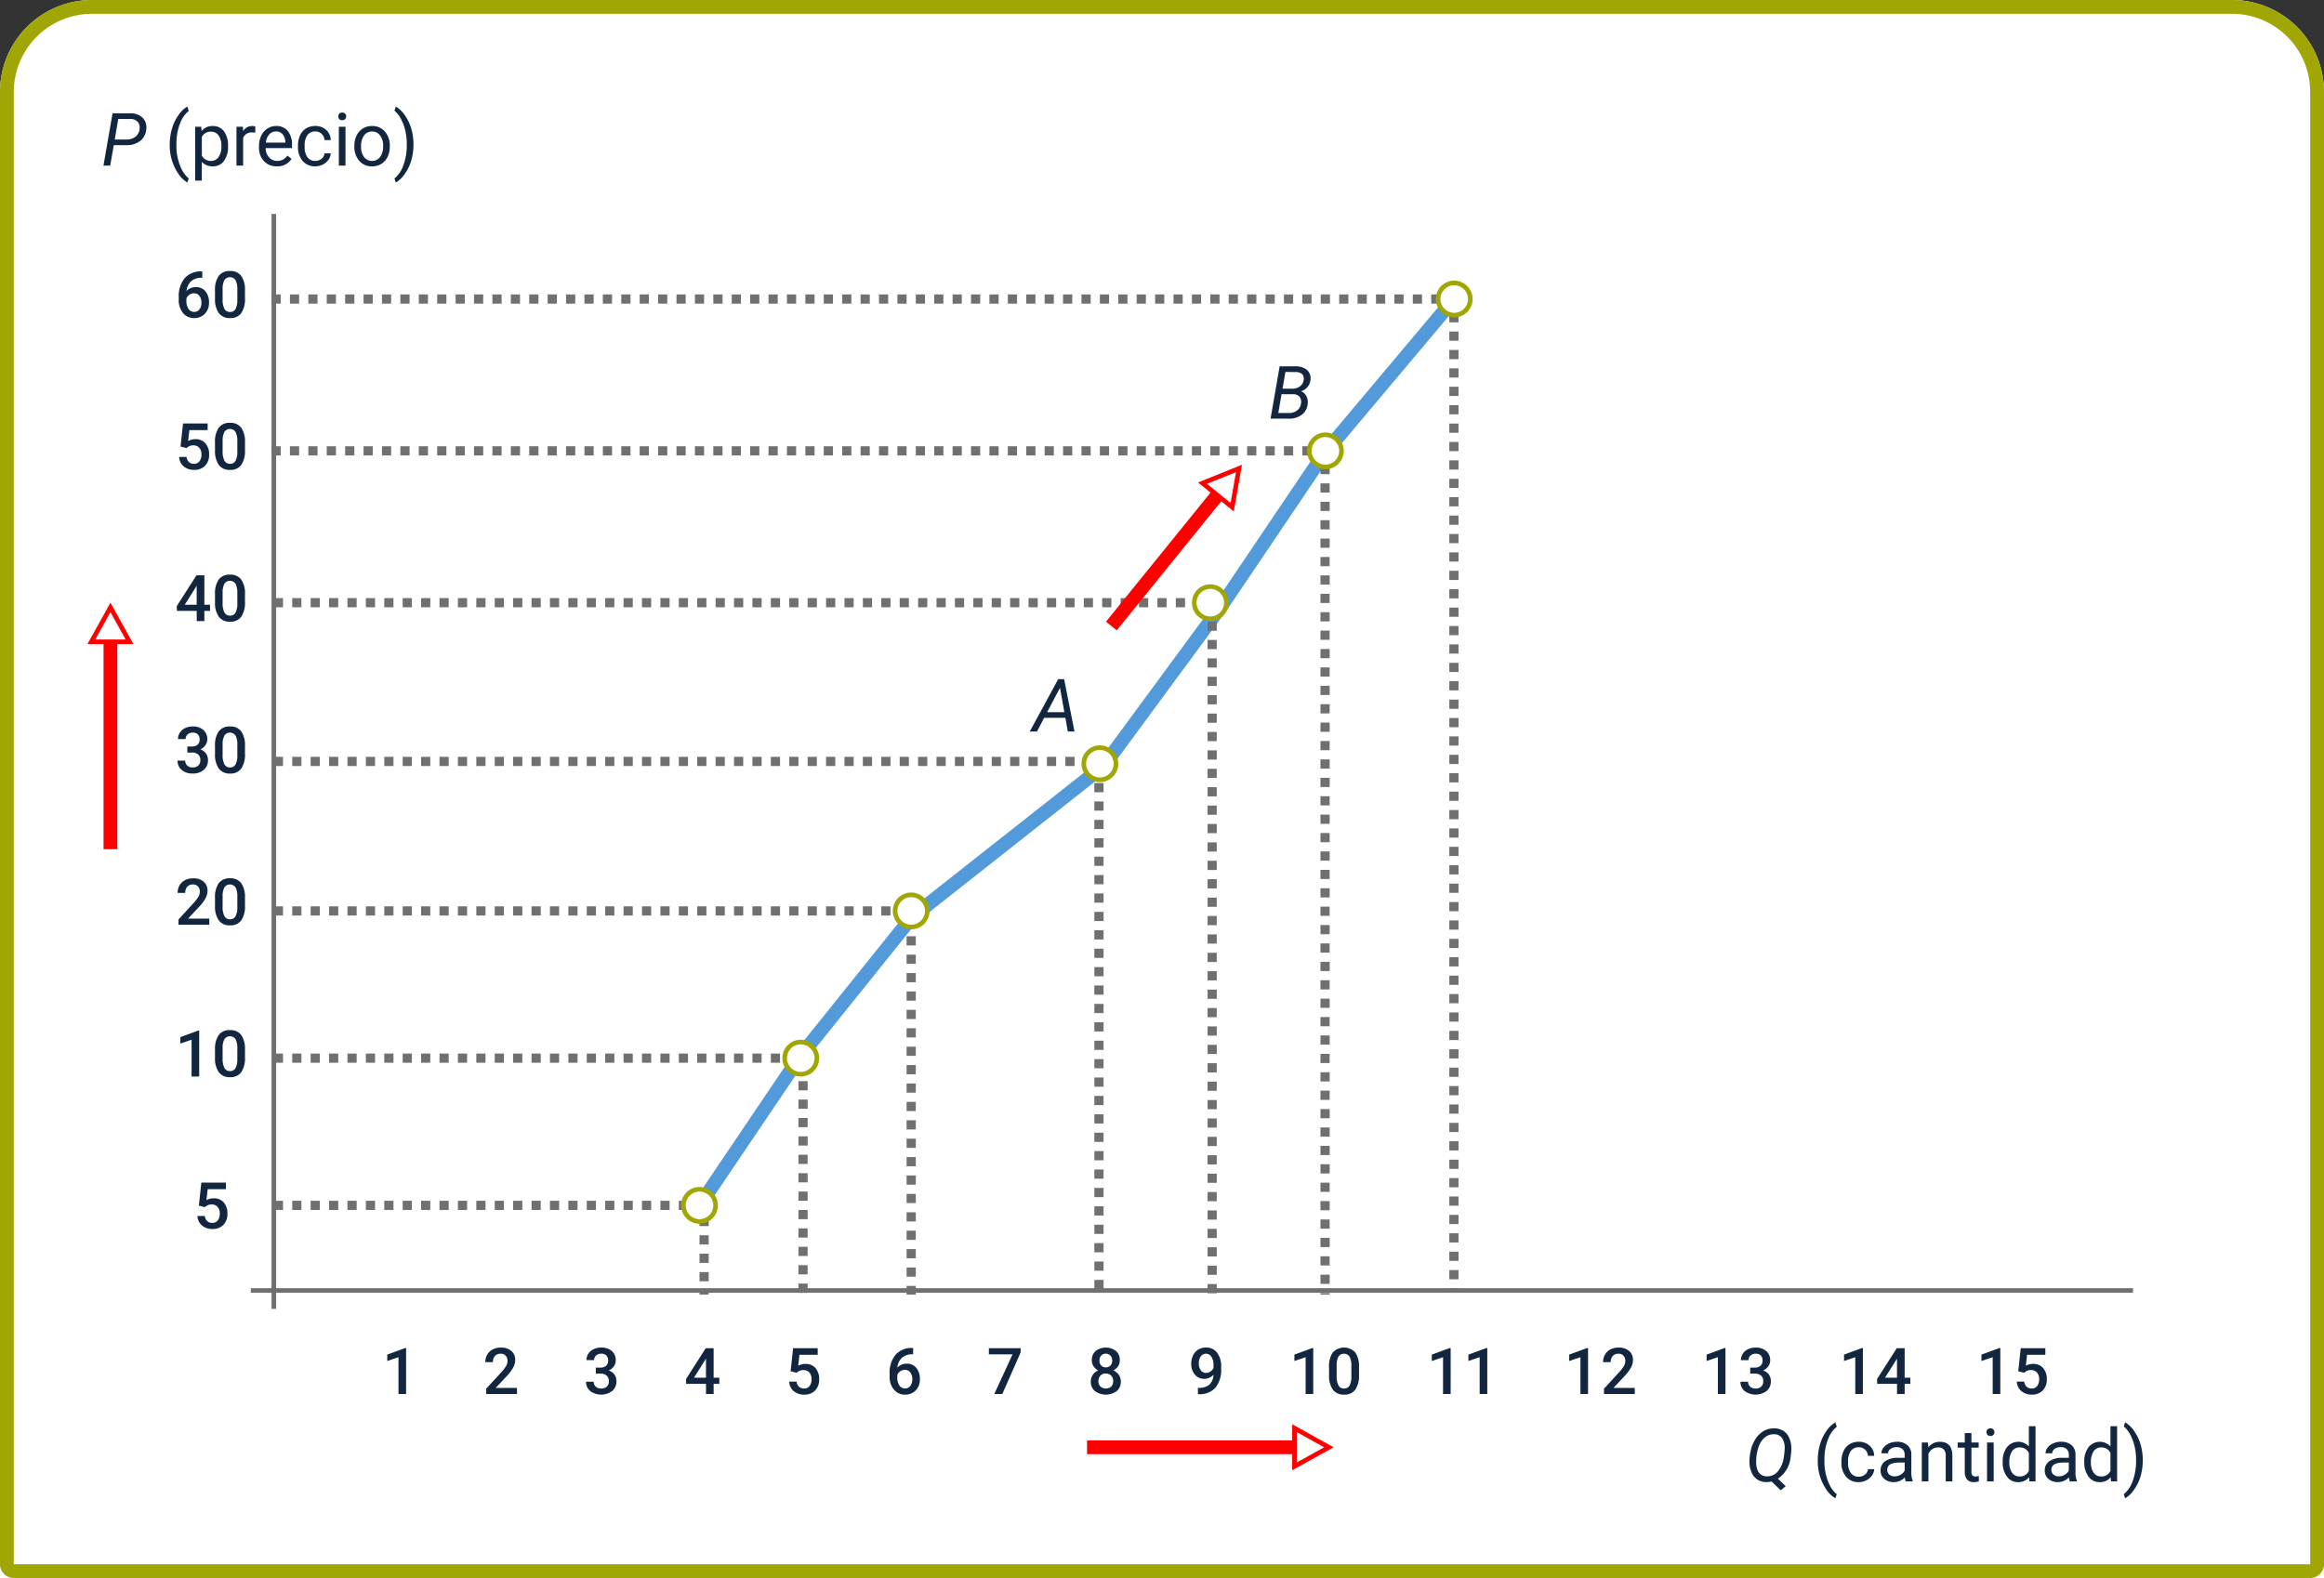 <svg xmlns="http://www.w3.org/2000/svg" width="505" height="343" viewBox="0 0 505 343">
  <rect x="0" y="0" width="505" height="343" fill="#333333" stroke="none"/>
  <g id="Grupo_79043" data-name="Grupo 79043" transform="translate(-810 -5577)">
    <g id="Grupo_73637" data-name="Grupo 73637" transform="translate(2 1718)">
      <g id="Rectángulo_21117" data-name="Rectángulo 21117" transform="translate(808 3859)" fill="#fff" stroke="#a0a603" stroke-width="3">
        <path d="M20,0H485a20,20,0,0,1,20,20V343a0,0,0,0,1,0,0H0a0,0,0,0,1,0,0V20A20,20,0,0,1,20,0Z" stroke="none"/>
        <path d="M20,1.5H485A18.5,18.5,0,0,1,503.5,20V340a1.5,1.5,0,0,1-1.5,1.5H3A1.5,1.5,0,0,1,1.5,340V20A18.5,18.5,0,0,1,20,1.5Z" fill="none"/>
      </g>
    </g>
    <path id="Trazado_177510" data-name="Trazado 177510" d="M10.956,3V4.373h-.205a3.3,3.3,0,0,0-2.229.766,3.2,3.2,0,0,0-.991,2.112A2.7,2.7,0,0,1,9.575,6.41a2.548,2.548,0,0,1,2.082.93,3.662,3.662,0,0,1,.762,2.4,3.423,3.423,0,0,1-.892,2.458,3.079,3.079,0,0,1-2.341.94,3.008,3.008,0,0,1-2.417-1.1,4.329,4.329,0,0,1-.926-2.885V8.584a6.092,6.092,0,0,1,1.275-4.1A4.571,4.571,0,0,1,10.785,3ZM9.172,7.75a1.749,1.749,0,0,0-1,.308,1.8,1.8,0,0,0-.667.82v.506a2.98,2.98,0,0,0,.465,1.76,1.418,1.418,0,0,0,1.2.653,1.4,1.4,0,0,0,1.169-.554,2.306,2.306,0,0,0,.431-1.456,2.339,2.339,0,0,0-.437-1.47A1.4,1.4,0,0,0,9.172,7.75ZM20.232,8.81a5.428,5.428,0,0,1-.8,3.237,2.837,2.837,0,0,1-2.444,1.09,2.874,2.874,0,0,1-2.43-1.063,5.2,5.2,0,0,1-.837-3.148V7.2a5.346,5.346,0,0,1,.8-3.22A2.863,2.863,0,0,1,16.972,2.91a2.879,2.879,0,0,1,2.437,1.046,5.183,5.183,0,0,1,.824,3.131ZM18.571,6.95A4.211,4.211,0,0,0,18.188,4.9a1.463,1.463,0,0,0-2.413-.034,3.892,3.892,0,0,0-.4,1.931V9.049a4.32,4.32,0,0,0,.39,2.078,1.309,1.309,0,0,0,1.224.684,1.286,1.286,0,0,0,1.183-.632,4.065,4.065,0,0,0,.4-1.979ZM6.232,41.064l.54-5.018h5.346v1.436H8.153L7.88,39.861a3.073,3.073,0,0,1,1.559-.4,2.773,2.773,0,0,1,2.211.909,3.6,3.6,0,0,1,.79,2.447,3.316,3.316,0,0,1-.875,2.417,3.193,3.193,0,0,1-2.4.9A3.345,3.345,0,0,1,6.9,45.361a2.805,2.805,0,0,1-.974-2.047H7.531a1.754,1.754,0,0,0,.52,1.111,1.58,1.58,0,0,0,1.107.386,1.428,1.428,0,0,0,1.193-.547,2.36,2.36,0,0,0,.427-1.49,2.086,2.086,0,0,0-.472-1.439,1.65,1.65,0,0,0-1.3-.53,2.161,2.161,0,0,0-.766.12,2.168,2.168,0,0,0-.684.468Zm14,.745a5.428,5.428,0,0,1-.8,3.237,2.837,2.837,0,0,1-2.444,1.09,2.874,2.874,0,0,1-2.43-1.063,5.2,5.2,0,0,1-.837-3.148V40.2a5.346,5.346,0,0,1,.8-3.22,2.863,2.863,0,0,1,2.451-1.073,2.879,2.879,0,0,1,2.437,1.046,5.183,5.183,0,0,1,.824,3.131ZM18.571,39.95a4.211,4.211,0,0,0-.383-2.054,1.463,1.463,0,0,0-2.413-.034,3.892,3.892,0,0,0-.4,1.931v2.256a4.32,4.32,0,0,0,.39,2.078,1.309,1.309,0,0,0,1.224.684,1.286,1.286,0,0,0,1.183-.632,4.065,4.065,0,0,0,.4-1.979Zm-7.164,35.5h1.237v1.333H11.407V79H9.746V76.785h-4.3L5.4,75.773l4.293-6.727h1.716Zm-4.266,0h2.6V71.3l-.123.219Zm13.091-.643a5.428,5.428,0,0,1-.8,3.237,2.837,2.837,0,0,1-2.444,1.09,2.874,2.874,0,0,1-2.43-1.063,5.2,5.2,0,0,1-.837-3.148V73.2a5.346,5.346,0,0,1,.8-3.22,2.863,2.863,0,0,1,2.451-1.073,2.879,2.879,0,0,1,2.437,1.046,5.183,5.183,0,0,1,.824,3.131ZM18.571,72.95a4.211,4.211,0,0,0-.383-2.054,1.463,1.463,0,0,0-2.413-.034,3.892,3.892,0,0,0-.4,1.931v2.256a4.32,4.32,0,0,0,.39,2.078,1.309,1.309,0,0,0,1.224.684,1.286,1.286,0,0,0,1.183-.632,4.065,4.065,0,0,0,.4-1.979ZM7.709,106.265H8.721a1.811,1.811,0,0,0,1.213-.4,1.414,1.414,0,0,0,.448-1.128,1.541,1.541,0,0,0-.373-1.1,1.5,1.5,0,0,0-1.138-.393,1.586,1.586,0,0,0-1.1.386,1.291,1.291,0,0,0-.431,1.008H5.679a2.514,2.514,0,0,1,.407-1.395,2.733,2.733,0,0,1,1.135-.981,3.7,3.7,0,0,1,1.63-.352,3.423,3.423,0,0,1,2.341.749,2.627,2.627,0,0,1,.851,2.082A2.115,2.115,0,0,1,11.616,106a2.679,2.679,0,0,1-1.1.892,2.442,2.442,0,0,1,1.248.882,2.414,2.414,0,0,1,.427,1.436,2.673,2.673,0,0,1-.919,2.133,3.57,3.57,0,0,1-2.417.793,3.543,3.543,0,0,1-2.352-.766,2.521,2.521,0,0,1-.916-2.037H7.244a1.39,1.39,0,0,0,.441,1.066,1.672,1.672,0,0,0,1.186.41,1.725,1.725,0,0,0,1.217-.41,1.539,1.539,0,0,0,.444-1.189,1.554,1.554,0,0,0-.465-1.21,1.987,1.987,0,0,0-1.381-.424H7.709Zm12.523,1.545a5.428,5.428,0,0,1-.8,3.237,2.837,2.837,0,0,1-2.444,1.09,2.874,2.874,0,0,1-2.43-1.063,5.2,5.2,0,0,1-.837-3.148V106.2a5.346,5.346,0,0,1,.8-3.22,2.863,2.863,0,0,1,2.451-1.073,2.879,2.879,0,0,1,2.437,1.046,5.183,5.183,0,0,1,.824,3.131Zm-1.661-1.859a4.211,4.211,0,0,0-.383-2.054,1.463,1.463,0,0,0-2.413-.034,3.892,3.892,0,0,0-.4,1.931v2.256a4.32,4.32,0,0,0,.39,2.078,1.309,1.309,0,0,0,1.224.684,1.286,1.286,0,0,0,1.183-.632,4.065,4.065,0,0,0,.4-1.979ZM12.48,145H5.788v-1.142L9.1,140.242a8.256,8.256,0,0,0,1.022-1.336,2.165,2.165,0,0,0,.3-1.077,1.636,1.636,0,0,0-.4-1.148,1.387,1.387,0,0,0-1.077-.437,1.6,1.6,0,0,0-1.251.492,1.936,1.936,0,0,0-.444,1.347H5.6a3.256,3.256,0,0,1,.414-1.637,2.848,2.848,0,0,1,1.183-1.131,3.764,3.764,0,0,1,1.774-.4,3.367,3.367,0,0,1,2.287.728,2.527,2.527,0,0,1,.837,2.013,3.416,3.416,0,0,1-.42,1.562,8.882,8.882,0,0,1-1.377,1.856l-2.434,2.6H12.48Zm7.752-4.19a5.428,5.428,0,0,1-.8,3.237,2.837,2.837,0,0,1-2.444,1.09,2.874,2.874,0,0,1-2.43-1.063,5.2,5.2,0,0,1-.837-3.148V139.2a5.346,5.346,0,0,1,.8-3.22,2.863,2.863,0,0,1,2.451-1.073,2.879,2.879,0,0,1,2.437,1.046,5.183,5.183,0,0,1,.824,3.131Zm-1.661-1.859a4.211,4.211,0,0,0-.383-2.054,1.463,1.463,0,0,0-2.413-.034,3.892,3.892,0,0,0-.4,1.931v2.256a4.32,4.32,0,0,0,.39,2.078,1.309,1.309,0,0,0,1.224.684,1.286,1.286,0,0,0,1.183-.632,4.065,4.065,0,0,0,.4-1.979ZM10.286,178H8.632v-8l-2.44.832v-1.395l3.883-1.429h.212Zm9.946-4.19a5.428,5.428,0,0,1-.8,3.237,2.837,2.837,0,0,1-2.444,1.09,2.874,2.874,0,0,1-2.43-1.063,5.2,5.2,0,0,1-.837-3.148V172.2a5.346,5.346,0,0,1,.8-3.22,2.863,2.863,0,0,1,2.451-1.073,2.879,2.879,0,0,1,2.437,1.046,5.183,5.183,0,0,1,.824,3.131Zm-1.661-1.859a4.211,4.211,0,0,0-.383-2.054,1.463,1.463,0,0,0-2.413-.034,3.892,3.892,0,0,0-.4,1.931v2.256a4.32,4.32,0,0,0,.39,2.078,1.309,1.309,0,0,0,1.224.684,1.286,1.286,0,0,0,1.183-.632,4.065,4.065,0,0,0,.4-1.979Zm-8.36,34.114.54-5.018H16.1v1.436H12.132l-.273,2.379a3.073,3.073,0,0,1,1.559-.4,2.773,2.773,0,0,1,2.211.909,3.6,3.6,0,0,1,.79,2.447,3.316,3.316,0,0,1-.875,2.417,3.193,3.193,0,0,1-2.4.9,3.345,3.345,0,0,1-2.266-.776,2.805,2.805,0,0,1-.974-2.047H11.51a1.754,1.754,0,0,0,.52,1.111,1.58,1.58,0,0,0,1.107.386,1.428,1.428,0,0,0,1.193-.547,2.36,2.36,0,0,0,.427-1.49,2.086,2.086,0,0,0-.472-1.439,1.65,1.65,0,0,0-1.3-.53,2.161,2.161,0,0,0-.766.12,2.169,2.169,0,0,0-.684.468Z" transform="translate(843 5633)" fill="#12263f"/>
    <path id="Trazado_177511" data-name="Trazado 177511" d="M5.243,13H3.589V5l-2.44.832V4.441L5.031,3.013h.212Zm24.1,0H22.647V11.858l3.315-3.616a8.256,8.256,0,0,0,1.022-1.336,2.165,2.165,0,0,0,.3-1.077,1.636,1.636,0,0,0-.4-1.148,1.387,1.387,0,0,0-1.077-.437,1.6,1.6,0,0,0-1.251.492,1.936,1.936,0,0,0-.444,1.347H22.456a3.256,3.256,0,0,1,.414-1.637,2.848,2.848,0,0,1,1.183-1.131,3.764,3.764,0,0,1,1.774-.4,3.367,3.367,0,0,1,2.287.728,2.527,2.527,0,0,1,.837,2.013,3.416,3.416,0,0,1-.42,1.562,8.882,8.882,0,0,1-1.377,1.856l-2.434,2.6H29.34ZM46.471,7.265h1.012a1.811,1.811,0,0,0,1.213-.4,1.414,1.414,0,0,0,.448-1.128,1.541,1.541,0,0,0-.373-1.1,1.5,1.5,0,0,0-1.138-.393,1.586,1.586,0,0,0-1.1.386A1.291,1.291,0,0,0,46.1,5.638H44.44a2.514,2.514,0,0,1,.407-1.395,2.733,2.733,0,0,1,1.135-.981,3.7,3.7,0,0,1,1.63-.352,3.423,3.423,0,0,1,2.341.749A2.627,2.627,0,0,1,50.8,5.74,2.115,2.115,0,0,1,50.377,7a2.679,2.679,0,0,1-1.1.892,2.442,2.442,0,0,1,1.248.882,2.414,2.414,0,0,1,.427,1.436,2.673,2.673,0,0,1-.919,2.133,4.037,4.037,0,0,1-4.768.027,2.521,2.521,0,0,1-.916-2.037h1.661a1.39,1.39,0,0,0,.441,1.066,1.672,1.672,0,0,0,1.186.41,1.725,1.725,0,0,0,1.217-.41,1.539,1.539,0,0,0,.444-1.189A1.554,1.554,0,0,0,48.829,9a1.987,1.987,0,0,0-1.381-.424h-.978Zm25.6,2.188h1.237v1.333H72.071V13H70.41V10.785h-4.3l-.048-1.012,4.293-6.727h1.716Zm-4.266,0h2.6V5.3l-.123.219ZM88.8,8.064l.54-5.018h5.346V4.482H90.72l-.273,2.379A3.073,3.073,0,0,1,92,6.465a2.773,2.773,0,0,1,2.211.909,3.6,3.6,0,0,1,.79,2.447,3.316,3.316,0,0,1-.875,2.417,3.193,3.193,0,0,1-2.4.9,3.345,3.345,0,0,1-2.266-.776,2.805,2.805,0,0,1-.974-2.047H90.1a1.754,1.754,0,0,0,.52,1.111,1.58,1.58,0,0,0,1.107.386,1.428,1.428,0,0,0,1.193-.547,2.36,2.36,0,0,0,.427-1.49,2.086,2.086,0,0,0-.472-1.439,1.65,1.65,0,0,0-1.3-.53,1.814,1.814,0,0,0-1.449.588ZM115.425,3V4.373h-.205a3.3,3.3,0,0,0-2.229.766A3.2,3.2,0,0,0,112,7.251a2.7,2.7,0,0,1,2.044-.841,2.548,2.548,0,0,1,2.082.93,3.662,3.662,0,0,1,.762,2.4A3.423,3.423,0,0,1,116,12.2a3.079,3.079,0,0,1-2.341.94,3.008,3.008,0,0,1-2.417-1.1,4.329,4.329,0,0,1-.926-2.885V8.584a6.092,6.092,0,0,1,1.275-4.1A4.571,4.571,0,0,1,115.254,3ZM113.641,7.75a1.749,1.749,0,0,0-1,.308,1.8,1.8,0,0,0-.667.82v.506a2.98,2.98,0,0,0,.465,1.76,1.418,1.418,0,0,0,1.2.653,1.4,1.4,0,0,0,1.169-.554,2.306,2.306,0,0,0,.431-1.456,2.339,2.339,0,0,0-.437-1.47A1.4,1.4,0,0,0,113.641,7.75Zm25.143-3.78L134.8,13h-1.743l3.972-8.62h-5.147V3.047h6.9Zm21.547,1.7a2.314,2.314,0,0,1-.376,1.3,2.608,2.608,0,0,1-1.025.9,2.84,2.84,0,0,1,1.2.991,2.5,2.5,0,0,1,.42,1.422,2.611,2.611,0,0,1-.889,2.082,4.03,4.03,0,0,1-4.741,0,2.609,2.609,0,0,1-.892-2.078,2.53,2.53,0,0,1,.424-1.436,2.723,2.723,0,0,1,1.189-.978,2.593,2.593,0,0,1-1.015-.9,2.329,2.329,0,0,1-.373-1.3,2.589,2.589,0,0,1,.82-2.017,3.675,3.675,0,0,1,4.437,0A2.589,2.589,0,0,1,160.33,5.672ZM158.888,10.2a1.641,1.641,0,0,0-.441-1.193,1.55,1.55,0,0,0-1.166-.455,1.533,1.533,0,0,0-1.159.451,1.653,1.653,0,0,0-.434,1.2,1.6,1.6,0,0,0,.427,1.169,1.82,1.82,0,0,0,2.352.014A1.606,1.606,0,0,0,158.888,10.2Zm-.212-4.471a1.545,1.545,0,0,0-.376-1.07,1.445,1.445,0,0,0-2.017-.021,1.545,1.545,0,0,0-.369,1.09,1.539,1.539,0,0,0,.373,1.087,1.462,1.462,0,0,0,2.017,0A1.539,1.539,0,0,0,158.676,5.733Zm22,3.1a2.715,2.715,0,0,1-4.04-.038,3.61,3.61,0,0,1-.779-2.417,3.962,3.962,0,0,1,.4-1.784,2.956,2.956,0,0,1,1.128-1.244,3.2,3.2,0,0,1,1.7-.444,2.875,2.875,0,0,1,2.386,1.121,4.722,4.722,0,0,1,.882,3V7.5a6.133,6.133,0,0,1-1.217,4.108,4.58,4.58,0,0,1-3.63,1.436h-.2V11.667h.239a3.4,3.4,0,0,0,2.256-.708A2.949,2.949,0,0,0,180.674,8.837Zm-1.6-.417a1.676,1.676,0,0,0,.937-.287,1.892,1.892,0,0,0,.677-.793V6.69a3.118,3.118,0,0,0-.451-1.771,1.359,1.359,0,0,0-1.169-.67,1.343,1.343,0,0,0-1.145.591,2.486,2.486,0,0,0-.427,1.494,2.455,2.455,0,0,0,.431,1.511A1.364,1.364,0,0,0,179.074,8.42ZM202.364,13H200.71V5l-2.44.832V4.441l3.883-1.429h.212Zm9.946-4.19a5.428,5.428,0,0,1-.8,3.237,2.837,2.837,0,0,1-2.444,1.09,2.874,2.874,0,0,1-2.43-1.063,5.2,5.2,0,0,1-.837-3.148V7.2a5.346,5.346,0,0,1,.8-3.22,3.348,3.348,0,0,1,4.888-.027,5.183,5.183,0,0,1,.824,3.131ZM210.649,6.95a4.211,4.211,0,0,0-.383-2.054,1.463,1.463,0,0,0-2.413-.034,3.892,3.892,0,0,0-.4,1.931V9.049a4.32,4.32,0,0,0,.39,2.078,1.309,1.309,0,0,0,1.224.684,1.286,1.286,0,0,0,1.183-.632,4.065,4.065,0,0,0,.4-1.979ZM232.224,13h-1.654V5l-2.44.832V4.441l3.883-1.429h.212Zm7.957,0h-1.654V5l-2.44.832V4.441l3.883-1.429h.212Zm21.9,0h-1.654V5l-2.44.832V4.441l3.883-1.429h.212Zm10.151,0h-6.692V11.858l3.315-3.616a8.255,8.255,0,0,0,1.022-1.336,2.165,2.165,0,0,0,.3-1.077,1.636,1.636,0,0,0-.4-1.148,1.387,1.387,0,0,0-1.077-.437,1.6,1.6,0,0,0-1.251.492,1.935,1.935,0,0,0-.444,1.347h-1.661a3.256,3.256,0,0,1,.414-1.637,2.848,2.848,0,0,1,1.183-1.131,3.764,3.764,0,0,1,1.774-.4,3.367,3.367,0,0,1,2.287.728,2.527,2.527,0,0,1,.837,2.013,3.416,3.416,0,0,1-.42,1.562,8.882,8.882,0,0,1-1.377,1.856l-2.434,2.6h4.621Zm19.708,0h-1.654V5l-2.44.832V4.441l3.883-1.429h.212Zm5.38-5.735h1.012a1.811,1.811,0,0,0,1.213-.4A1.415,1.415,0,0,0,300,5.74a1.541,1.541,0,0,0-.373-1.1,1.5,1.5,0,0,0-1.138-.393,1.586,1.586,0,0,0-1.1.386,1.291,1.291,0,0,0-.431,1.008h-1.661a2.514,2.514,0,0,1,.407-1.395,2.733,2.733,0,0,1,1.135-.981,3.7,3.7,0,0,1,1.63-.352,3.423,3.423,0,0,1,2.341.749,2.627,2.627,0,0,1,.851,2.082A2.115,2.115,0,0,1,301.229,7a2.679,2.679,0,0,1-1.1.892,2.442,2.442,0,0,1,1.248.882,2.414,2.414,0,0,1,.427,1.436,2.673,2.673,0,0,1-.919,2.133,4.037,4.037,0,0,1-4.768.027,2.521,2.521,0,0,1-.916-2.037h1.661A1.39,1.39,0,0,0,297.3,11.4a1.672,1.672,0,0,0,1.186.41,1.725,1.725,0,0,0,1.217-.41,1.539,1.539,0,0,0,.444-1.189A1.554,1.554,0,0,0,299.681,9a1.987,1.987,0,0,0-1.381-.424h-.978ZM321.8,13h-1.654V5l-2.44.832V4.441l3.883-1.429h.212Zm9.078-3.548h1.237v1.333H330.88V13h-1.661V10.785h-4.3l-.048-1.012,4.293-6.727h1.716Zm-4.266,0h2.6V5.3l-.123.219ZM351.661,13h-1.654V5l-2.44.832V4.441l3.883-1.429h.212Zm3.9-4.936.54-5.018h5.346V4.482h-3.965l-.273,2.379a3.073,3.073,0,0,1,1.559-.4,2.773,2.773,0,0,1,2.211.909,3.6,3.6,0,0,1,.79,2.447,3.316,3.316,0,0,1-.875,2.417,3.194,3.194,0,0,1-2.4.9,3.345,3.345,0,0,1-2.266-.776,2.805,2.805,0,0,1-.974-2.047h1.606a1.754,1.754,0,0,0,.52,1.111,1.58,1.58,0,0,0,1.107.386,1.428,1.428,0,0,0,1.193-.547,2.36,2.36,0,0,0,.427-1.49,2.086,2.086,0,0,0-.472-1.439,1.65,1.65,0,0,0-1.3-.53,1.814,1.814,0,0,0-1.449.588Z" transform="translate(893 5867)" fill="#12263f"/>
    <path id="Trazado_177512" data-name="Trazado 177512" d="M0,0V238" transform="translate(869.5 5623.5)" fill="none" stroke="#707070" stroke-width="1"/>
    <path id="Trazado_177513" data-name="Trazado 177513" d="M0,0H409" transform="translate(864.5 5857.5)" fill="none" stroke="#707070" stroke-width="1"/>
    <g id="Grupo_72897" data-name="Grupo 72897" transform="translate(1046.209 5896.581) rotate(-90)">
      <path id="Trazado_166255" data-name="Trazado 166255" d="M3,0H0V50.636H3Z" transform="translate(3.5 0)" fill="red"/>
      <g id="Polígono_1" data-name="Polígono 1" transform="translate(10 53.582) rotate(180)" fill="#fff">
        <path d="M 9.15 8.5 L 0.85 8.5 L 5 1.03 L 9.15 8.5 Z" stroke="none"/>
        <path d="M 5 2.059 L 1.7 8 L 8.3 8 L 5 2.059 M 5 0 L 10 9 L -9.5367431640625e-07 9 L 5 0 Z" stroke="none" fill="red"/>
      </g>
    </g>
    <g id="Grupo_73636" data-name="Grupo 73636" transform="translate(839 5761.582) rotate(180)">
      <path id="Trazado_166255-2" data-name="Trazado 166255" d="M3,0H0V50.636H3Z" transform="translate(3.5 0)" fill="red"/>
      <g id="Polígono_1-2" data-name="Polígono 1" transform="translate(10 53.582) rotate(180)" fill="#fff">
        <path d="M 9.15 8.5 L 0.85 8.5 L 5 1.03 L 9.15 8.5 Z" stroke="none"/>
        <path d="M 5 2.059 L 1.7 8 L 8.3 8 L 5 2.059 M 5 0 L 10 9 L -9.5367431640625e-07 9 L 5 0 Z" stroke="none" fill="red"/>
      </g>
    </g>
    <path id="Trazado_177514" data-name="Trazado 177514" d="M10.723,10.547,9.949,15H8.48L10.457,3.625l3.8.008a3.713,3.713,0,0,1,2.711.934,2.937,2.937,0,0,1,.82,2.48,3.541,3.541,0,0,1-1.3,2.57,4.718,4.718,0,0,1-3.059.938Zm.211-1.227,2.531.008a3.079,3.079,0,0,0,1.961-.6,2.407,2.407,0,0,0,.9-1.672,1.886,1.886,0,0,0-.4-1.559A2.005,2.005,0,0,0,14.4,4.867l-2.7-.008Zm11.953,1.063a12.079,12.079,0,0,1,.473-3.391,9.85,9.85,0,0,1,1.41-2.953,6,6,0,0,1,1.945-1.875l.3.953a6.222,6.222,0,0,0-1.871,2.672,11.583,11.583,0,0,0-.8,4.023l-.008.664a11.643,11.643,0,0,0,1.1,5.234,6.252,6.252,0,0,0,1.578,2.078l-.3.883a6.192,6.192,0,0,1-1.984-1.937A10.859,10.859,0,0,1,22.887,10.383Zm12.664.484a5.062,5.062,0,0,1-.883,3.109,2.829,2.829,0,0,1-2.391,1.18,3.1,3.1,0,0,1-2.422-.977v4.07H28.41V6.547h1.32l.07.938a2.977,2.977,0,0,1,2.453-1.094,2.882,2.882,0,0,1,2.41,1.148,5.117,5.117,0,0,1,.887,3.2ZM34.105,10.7A3.735,3.735,0,0,0,33.5,8.445a1.963,1.963,0,0,0-1.672-.828,2.125,2.125,0,0,0-1.969,1.164V12.82a2.129,2.129,0,0,0,1.984,1.156,1.954,1.954,0,0,0,1.652-.824A4.077,4.077,0,0,0,34.105,10.7Zm7.367-2.859a4.331,4.331,0,0,0-.711-.055A1.9,1.9,0,0,0,38.832,9v6H37.387V6.547h1.406l.023.977a2.251,2.251,0,0,1,2.016-1.133,1.477,1.477,0,0,1,.641.109Zm4.688,7.313a3.693,3.693,0,0,1-2.8-1.129,4.19,4.19,0,0,1-1.078-3.02v-.266a5.073,5.073,0,0,1,.48-2.246,3.748,3.748,0,0,1,1.344-1.547,3.378,3.378,0,0,1,1.871-.559,3.166,3.166,0,0,1,2.563,1.086,4.7,4.7,0,0,1,.914,3.109v.6H43.73a3,3,0,0,0,.73,2.02,2.3,2.3,0,0,0,1.777.77,2.517,2.517,0,0,0,1.3-.312,3.259,3.259,0,0,0,.93-.828l.883.688A3.55,3.55,0,0,1,46.16,15.156Zm-.18-7.578a1.928,1.928,0,0,0-1.469.637A3.1,3.1,0,0,0,43.777,10h4.234V9.891a2.753,2.753,0,0,0-.594-1.707A1.815,1.815,0,0,0,45.98,7.578Zm8.539,6.4a2.082,2.082,0,0,0,1.352-.469,1.649,1.649,0,0,0,.641-1.172h1.367a2.621,2.621,0,0,1-.5,1.383,3.293,3.293,0,0,1-1.23,1.047,3.55,3.55,0,0,1-1.629.391A3.482,3.482,0,0,1,51.773,14a4.59,4.59,0,0,1-1.02-3.152v-.242a5.089,5.089,0,0,1,.453-2.2,3.451,3.451,0,0,1,1.3-1.492,3.7,3.7,0,0,1,2-.531,3.39,3.39,0,0,1,2.363.852,3.043,3.043,0,0,1,1,2.211H56.512a1.992,1.992,0,0,0-.621-1.348,1.932,1.932,0,0,0-1.379-.527,2.023,2.023,0,0,0-1.707.793,3.724,3.724,0,0,0-.605,2.293v.273a3.65,3.65,0,0,0,.6,2.25A2.033,2.033,0,0,0,54.52,13.977ZM61.074,15H59.629V6.547h1.445ZM59.512,4.3a.863.863,0,0,1,.215-.594.807.807,0,0,1,.637-.242A.819.819,0,0,1,61,3.711a.854.854,0,0,1,.219.594A.826.826,0,0,1,61,4.891a.834.834,0,0,1-.641.234.821.821,0,0,1-.637-.234A.834.834,0,0,1,59.512,4.3ZM63,10.7a4.993,4.993,0,0,1,.488-2.234A3.643,3.643,0,0,1,64.852,6.93a3.7,3.7,0,0,1,1.988-.539,3.565,3.565,0,0,1,2.793,1.2,4.6,4.6,0,0,1,1.066,3.18v.1a5.036,5.036,0,0,1-.473,2.215,3.589,3.589,0,0,1-1.352,1.527,3.743,3.743,0,0,1-2.02.547,3.556,3.556,0,0,1-2.785-1.2A4.575,4.575,0,0,1,63,10.8Zm1.453.172a3.616,3.616,0,0,0,.652,2.258,2.211,2.211,0,0,0,3.5-.012,3.955,3.955,0,0,0,.648-2.418,3.61,3.61,0,0,0-.66-2.254,2.1,2.1,0,0,0-1.754-.863,2.075,2.075,0,0,0-1.727.852A3.925,3.925,0,0,0,64.457,10.867Zm11.391-.406a12.084,12.084,0,0,1-.457,3.34,9.876,9.876,0,0,1-1.4,2.949,6.127,6.127,0,0,1-1.973,1.922l-.3-.883a6.281,6.281,0,0,0,1.934-2.863,12.387,12.387,0,0,0,.746-4.309v-.25a12.861,12.861,0,0,0-.344-3.051,10.3,10.3,0,0,0-.957-2.527,5.838,5.838,0,0,0-1.379-1.742l.3-.883A6.1,6.1,0,0,1,73.984,4.07a9.9,9.9,0,0,1,1.4,2.945A12.363,12.363,0,0,1,75.848,10.461Z" transform="translate(824 5598)" fill="#12263f"/>
    <path id="Trazado_177515" data-name="Trazado 177515" d="M14.332,14.406l1.7,1.633-1.086.883-1.984-1.9a5.457,5.457,0,0,1-1.156.125,3.507,3.507,0,0,1-1.883-.52,3.375,3.375,0,0,1-1.262-1.477,5.638,5.638,0,0,1-.5-2.184,10.385,10.385,0,0,1,.207-2.348A7.953,7.953,0,0,1,9.238,6.16a5.733,5.733,0,0,1,1.492-1.77,4.44,4.44,0,0,1,2.859-.922A3.69,3.69,0,0,1,15.5,4a3.325,3.325,0,0,1,1.258,1.473,5.684,5.684,0,0,1,.492,2.184,8.388,8.388,0,0,1-.055,1.3l-.094.664A6.3,6.3,0,0,1,14.332,14.406ZM15.8,8.016a3.866,3.866,0,0,0-.539-2.4,2.068,2.068,0,0,0-1.734-.867,2.963,2.963,0,0,0-1.871.563A4.258,4.258,0,0,0,10.3,7.09a9.158,9.158,0,0,0-.668,3l-.023.508a5.045,5.045,0,0,0,.211,1.68,2.307,2.307,0,0,0,.77,1.188,2.169,2.169,0,0,0,1.293.43A2.957,2.957,0,0,0,14.3,12.852a5.983,5.983,0,0,0,1.309-3.086A13.433,13.433,0,0,0,15.8,8.016ZM23,10.383a12.079,12.079,0,0,1,.473-3.391,9.85,9.85,0,0,1,1.41-2.953,6,6,0,0,1,1.945-1.875l.3.953A6.222,6.222,0,0,0,25.25,5.789a11.583,11.583,0,0,0-.8,4.023l-.008.664a11.643,11.643,0,0,0,1.1,5.234,6.252,6.252,0,0,0,1.578,2.078l-.3.883a6.192,6.192,0,0,1-1.984-1.937A10.859,10.859,0,0,1,23,10.383Zm8.914,3.594a2.082,2.082,0,0,0,1.352-.469,1.649,1.649,0,0,0,.641-1.172H35.27a2.621,2.621,0,0,1-.5,1.383,3.293,3.293,0,0,1-1.23,1.047,3.55,3.55,0,0,1-1.629.391A3.482,3.482,0,0,1,29.164,14a4.59,4.59,0,0,1-1.02-3.152v-.242a5.089,5.089,0,0,1,.453-2.2,3.451,3.451,0,0,1,1.3-1.492,3.7,3.7,0,0,1,2-.531,3.39,3.39,0,0,1,2.363.852,3.043,3.043,0,0,1,1,2.211H33.9a1.992,1.992,0,0,0-.621-1.348A1.932,1.932,0,0,0,31.9,7.578a2.023,2.023,0,0,0-1.707.793,3.724,3.724,0,0,0-.605,2.293v.273a3.65,3.65,0,0,0,.6,2.25A2.033,2.033,0,0,0,31.91,13.977ZM42.113,15a3.036,3.036,0,0,1-.2-.891A3.225,3.225,0,0,1,39.5,15.156a2.984,2.984,0,0,1-2.051-.707,2.287,2.287,0,0,1-.8-1.793,2.39,2.39,0,0,1,1-2.051,4.733,4.733,0,0,1,2.824-.73h1.406V9.211A1.623,1.623,0,0,0,41.434,8,1.821,1.821,0,0,0,40.1,7.555a2.107,2.107,0,0,0-1.3.391,1.151,1.151,0,0,0-.523.945H36.824a2,2,0,0,1,.449-1.223,3.066,3.066,0,0,1,1.219-.934,4.1,4.1,0,0,1,1.691-.344,3.342,3.342,0,0,1,2.289.73,2.635,2.635,0,0,1,.859,2.012v3.891a4.757,4.757,0,0,0,.3,1.852V15Zm-2.4-1.1A2.54,2.54,0,0,0,41,13.547a2.127,2.127,0,0,0,.883-.914V10.9H40.754q-2.656,0-2.656,1.555a1.316,1.316,0,0,0,.453,1.063A1.742,1.742,0,0,0,39.715,13.9Zm7.25-7.352.047,1.063a3.08,3.08,0,0,1,2.531-1.219q2.68,0,2.7,3.023V15H50.8V9.406a1.946,1.946,0,0,0-.418-1.352,1.675,1.675,0,0,0-1.277-.437,2.086,2.086,0,0,0-1.234.375,2.546,2.546,0,0,0-.828.984V15H45.6V6.547ZM56.387,4.5V6.547h1.578V7.664H56.387v5.249a1.173,1.173,0,0,0,.211.763.888.888,0,0,0,.719.254A3.5,3.5,0,0,0,58,13.836V15a4.215,4.215,0,0,1-1.109.155,1.8,1.8,0,0,1-1.461-.586,2.517,2.517,0,0,1-.492-1.664V7.664H53.4V6.547h1.539V4.5ZM61.223,15H59.777V6.547h1.445ZM59.66,4.3a.863.863,0,0,1,.215-.594.807.807,0,0,1,.637-.242.819.819,0,0,1,.641.242.854.854,0,0,1,.219.594.826.826,0,0,1-.219.586.834.834,0,0,1-.641.234.821.821,0,0,1-.637-.234A.834.834,0,0,1,59.66,4.3Zm3.523,6.4a4.952,4.952,0,0,1,.922-3.129,3.137,3.137,0,0,1,4.766-.168V3h1.445V15H68.988l-.07-.906A2.943,2.943,0,0,1,66.5,15.156a2.887,2.887,0,0,1-2.395-1.2,5.008,5.008,0,0,1-.926-3.141Zm1.445.164a3.749,3.749,0,0,0,.594,2.25,1.92,1.92,0,0,0,1.641.813A2.108,2.108,0,0,0,68.871,12.7V8.813a2.125,2.125,0,0,0-1.992-1.2,1.929,1.929,0,0,0-1.656.82A4.128,4.128,0,0,0,64.629,10.867ZM77.777,15a3.036,3.036,0,0,1-.2-.891,3.225,3.225,0,0,1-2.406,1.047,2.984,2.984,0,0,1-2.051-.707,2.288,2.288,0,0,1-.8-1.793,2.39,2.39,0,0,1,1-2.051,4.733,4.733,0,0,1,2.824-.73h1.406V9.211A1.623,1.623,0,0,0,77.1,8a1.821,1.821,0,0,0-1.336-.449,2.108,2.108,0,0,0-1.3.391,1.151,1.151,0,0,0-.523.945H72.488a2,2,0,0,1,.449-1.223,3.066,3.066,0,0,1,1.219-.934,4.1,4.1,0,0,1,1.691-.344,3.342,3.342,0,0,1,2.289.73A2.635,2.635,0,0,1,79,9.133v3.891a4.757,4.757,0,0,0,.3,1.852V15Zm-2.4-1.1a2.54,2.54,0,0,0,1.289-.352,2.127,2.127,0,0,0,.883-.914V10.9H76.418q-2.656,0-2.656,1.555a1.316,1.316,0,0,0,.453,1.063A1.742,1.742,0,0,0,75.379,13.9Zm5.531-3.2a4.952,4.952,0,0,1,.922-3.129A3.137,3.137,0,0,1,86.6,7.406V3h1.445V15H86.715l-.07-.906a2.943,2.943,0,0,1-2.414,1.063,2.887,2.887,0,0,1-2.395-1.2,5.008,5.008,0,0,1-.926-3.141Zm1.445.164a3.749,3.749,0,0,0,.594,2.25,1.92,1.92,0,0,0,1.641.813A2.108,2.108,0,0,0,86.6,12.7V8.813a2.125,2.125,0,0,0-1.992-1.2,1.929,1.929,0,0,0-1.656.82A4.128,4.128,0,0,0,82.355,10.867Zm11.266-.406a12.084,12.084,0,0,1-.457,3.34,9.876,9.876,0,0,1-1.4,2.949,6.127,6.127,0,0,1-1.973,1.922l-.3-.883a6.281,6.281,0,0,0,1.934-2.863,12.387,12.387,0,0,0,.746-4.309v-.25a12.861,12.861,0,0,0-.344-3.051,10.3,10.3,0,0,0-.957-2.527,5.838,5.838,0,0,0-1.379-1.742l.3-.883A6.1,6.1,0,0,1,91.758,4.07a9.9,9.9,0,0,1,1.4,2.945A12.363,12.363,0,0,1,93.621,10.461Z" transform="translate(1182 5884)" fill="#12263f"/>
    <path id="Trazado_167696" data-name="Trazado 167696" d="M-5619-5366l21.8-32.3,24.4-30.4,41.6-32.8,25.6-34.8,22.4-33.2,29.6-35.2" transform="translate(6581 11205)" fill="none" stroke="#529ad9" stroke-width="3"/>
    <path id="Trazado_166250" data-name="Trazado 166250" d="M-5710.6-7783h228.934v183.4" transform="translate(6579.6 13458)" fill="none" stroke="#707070" stroke-width="2" stroke-dasharray="2 2"/>
    <path id="Trazado_167691" data-name="Trazado 167691" d="M-5710.6-7783h203.9v150.4" transform="translate(6580.101 13491.001)" fill="none" stroke="#707070" stroke-width="2" stroke-dasharray="2 2"/>
    <path id="Trazado_167692" data-name="Trazado 167692" d="M-5710.6-7783h138.5v83.4" transform="translate(6580.101 13558.002)" fill="none" stroke="#707070" stroke-width="2" stroke-dasharray="2 2"/>
    <path id="Trazado_167693" data-name="Trazado 167693" d="M-5710.6-7783h115v51.4" transform="translate(6580.101 13590.001)" fill="none" stroke="#707070" stroke-width="2" stroke-dasharray="2 2"/>
    <path id="Trazado_166252" data-name="Trazado 166252" d="M-5710.6-7783h256.933v215.5" transform="translate(6579.6 13425)" fill="none" stroke="#707070" stroke-width="2" stroke-dasharray="2 2"/>
    <g id="Trazado_177516" data-name="Trazado 177516" transform="translate(1094 5671)" fill="#fff">
      <path d="M 4 7.5 C 2.07 7.5 0.5 5.93 0.5 4 C 0.5 2.07 2.07 0.5 4 0.5 C 5.93 0.5 7.5 2.07 7.5 4 C 7.5 5.93 5.93 7.5 4 7.5 Z" stroke="none"/>
      <path d="M 4 1 C 2.346 1 1 2.346 1 4 C 1 5.654 2.346 7 4 7 C 5.654 7 7 5.654 7 4 C 7 2.346 5.654 1 4 1 M 4 0 C 6.209 0 8 1.791 8 4 C 8 6.209 6.209 8 4 8 C 1.791 8 0 6.209 0 4 C 0 1.791 1.791 0 4 0 Z" stroke="none" fill="#a0a603"/>
    </g>
    <g id="Trazado_177517" data-name="Trazado 177517" transform="translate(1122 5638)" fill="#fff">
      <path d="M 4 7.5 C 2.07 7.5 0.5 5.93 0.5 4 C 0.5 2.07 2.07 0.5 4 0.5 C 5.93 0.5 7.5 2.07 7.5 4 C 7.5 5.93 5.93 7.5 4 7.5 Z" stroke="none"/>
      <path d="M 4 1 C 2.346 1 1 2.346 1 4 C 1 5.654 2.346 7 4 7 C 5.654 7 7 5.654 7 4 C 7 2.346 5.654 1 4 1 M 4 0 C 6.209 0 8 1.791 8 4 C 8 6.209 6.209 8 4 8 C 1.791 8 0 6.209 0 4 C 0 1.791 1.791 0 4 0 Z" stroke="none" fill="#a0a603"/>
    </g>
    <g id="Trazado_177518" data-name="Trazado 177518" transform="translate(1069 5704)" fill="#fff">
      <path d="M 4 7.5 C 2.07 7.5 0.5 5.93 0.5 4 C 0.5 2.07 2.07 0.5 4 0.5 C 5.93 0.5 7.5 2.07 7.5 4 C 7.5 5.93 5.93 7.5 4 7.5 Z" stroke="none"/>
      <path d="M 4 1 C 2.346 1 1 2.346 1 4 C 1 5.654 2.346 7 4 7 C 5.654 7 7 5.654 7 4 C 7 2.346 5.654 1 4 1 M 4 0 C 6.209 0 8 1.791 8 4 C 8 6.209 6.209 8 4 8 C 1.791 8 0 6.209 0 4 C 0 1.791 1.791 0 4 0 Z" stroke="none" fill="#a0a603"/>
    </g>
    <g id="Trazado_177519" data-name="Trazado 177519" transform="translate(980 5803)" fill="#fff">
      <path d="M 4 7.5 C 2.07 7.5 0.5 5.93 0.5 4 C 0.5 2.07 2.07 0.5 4 0.5 C 5.93 0.5 7.5 2.07 7.5 4 C 7.5 5.93 5.93 7.5 4 7.5 Z" stroke="none"/>
      <path d="M 4 1 C 2.346 1 1 2.346 1 4 C 1 5.654 2.346 7 4 7 C 5.654 7 7 5.654 7 4 C 7 2.346 5.654 1 4 1 M 4 0 C 6.209 0 8 1.791 8 4 C 8 6.209 6.209 8 4 8 C 1.791 8 0 6.209 0 4 C 0 1.791 1.791 0 4 0 Z" stroke="none" fill="#a0a603"/>
    </g>
    <g id="Trazado_177520" data-name="Trazado 177520" transform="translate(1004 5771)" fill="#fff">
      <path d="M 4 7.5 C 2.07 7.5 0.5 5.93 0.5 4 C 0.5 2.07 2.07 0.5 4 0.5 C 5.93 0.5 7.5 2.07 7.5 4 C 7.5 5.93 5.93 7.5 4 7.5 Z" stroke="none"/>
      <path d="M 4 1 C 2.346 1 1 2.346 1 4 C 1 5.654 2.346 7 4 7 C 5.654 7 7 5.654 7 4 C 7 2.346 5.654 1 4 1 M 4 0 C 6.209 0 8 1.791 8 4 C 8 6.209 6.209 8 4 8 C 1.791 8 0 6.209 0 4 C 0 1.791 1.791 0 4 0 Z" stroke="none" fill="#a0a603"/>
    </g>
    <g id="Grupo_72896" data-name="Grupo 72896" transform="translate(2939.468 2048.435) rotate(39)">
      <path id="Trazado_166255-3" data-name="Trazado 166255" d="M1.5,42.146h-3V0h3Z" transform="translate(839 3993.946)" fill="red"/>
      <g id="Polígono_1-3" data-name="Polígono 1" transform="translate(834 3991)" fill="#fff">
        <path d="M 9.15 8.5 L 0.85 8.5 L 5 1.03 L 9.15 8.5 Z" stroke="none"/>
        <path d="M 5 2.059 L 1.7 8 L 8.3 8 L 5 2.059 M 5 0 L 10 9 L 0 9 L 5 0 Z" stroke="none" fill="red"/>
      </g>
    </g>
    <path id="Trazado_177521" data-name="Trazado 177521" d="M7.09,15,9.066,3.625l3.336.008a3.793,3.793,0,0,1,2.609.781,2.5,2.5,0,0,1,.758,2.18,2.957,2.957,0,0,1-2.055,2.461,2.117,2.117,0,0,1,1.145,1.016,2.839,2.839,0,0,1,.309,1.586A3.318,3.318,0,0,1,13.934,14.1a4.456,4.456,0,0,1-2.891.9ZM9.48,9.68,8.77,13.766l2.32.008a2.78,2.78,0,0,0,1.781-.569,2.218,2.218,0,0,0,.836-1.536,1.821,1.821,0,0,0-.32-1.435,1.745,1.745,0,0,0-1.352-.546Zm.211-1.2,2.117.008a2.727,2.727,0,0,0,1.676-.509,2,2,0,0,0,.8-1.4,1.431,1.431,0,0,0-.324-1.253,2.075,2.075,0,0,0-1.41-.462l-2.234-.008Z" transform="translate(1079 5653)" fill="#12263f"/>
    <path id="Trazado_177522" data-name="Trazado 177522" d="M11.5,12.023H6.891L5.336,15H3.766L9.945,3.625h1.289L13.484,15H12.039ZM7.539,10.8h3.742l-.945-5.3Z" transform="translate(1030 5721)" fill="#12263f"/>
    <path id="Trazado_167694" data-name="Trazado 167694" d="M-5710.6-7783h179.3v115.9" transform="translate(6580.101 13525.505)" fill="none" stroke="#707070" stroke-width="2" stroke-dasharray="2 2"/>
    <path id="Trazado_167695" data-name="Trazado 167695" d="M-5710.6-7783h93.5v19.4" transform="translate(6580.101 13622.001)" fill="none" stroke="#707070" stroke-width="2" stroke-dasharray="2 2"/>
    <g id="Trazado_177523" data-name="Trazado 177523" transform="translate(958 5835)" fill="#fff">
      <path d="M 4 7.5 C 2.07 7.5 0.5 5.93 0.5 4 C 0.5 2.07 2.07 0.5 4 0.5 C 5.93 0.5 7.5 2.07 7.5 4 C 7.5 5.93 5.93 7.5 4 7.5 Z" stroke="none"/>
      <path d="M 4 1 C 2.346 1 1 2.346 1 4 C 1 5.654 2.346 7 4 7 C 5.654 7 7 5.654 7 4 C 7 2.346 5.654 1 4 1 M 4 0 C 6.209 0 8 1.791 8 4 C 8 6.209 6.209 8 4 8 C 1.791 8 0 6.209 0 4 C 0 1.791 1.791 0 4 0 Z" stroke="none" fill="#a0a603"/>
    </g>
    <g id="Trazado_177524" data-name="Trazado 177524" transform="translate(1045 5739)" fill="#fff">
      <path d="M 4 7.5 C 2.07 7.5 0.5 5.93 0.5 4 C 0.5 2.07 2.07 0.5 4 0.5 C 5.93 0.5 7.5 2.07 7.5 4 C 7.5 5.93 5.93 7.5 4 7.5 Z" stroke="none"/>
      <path d="M 4 1 C 2.346 1 1 2.346 1 4 C 1 5.654 2.346 7 4 7 C 5.654 7 7 5.654 7 4 C 7 2.346 5.654 1 4 1 M 4 0 C 6.209 0 8 1.791 8 4 C 8 6.209 6.209 8 4 8 C 1.791 8 0 6.209 0 4 C 0 1.791 1.791 0 4 0 Z" stroke="none" fill="#a0a603"/>
    </g>
  </g>
</svg>
